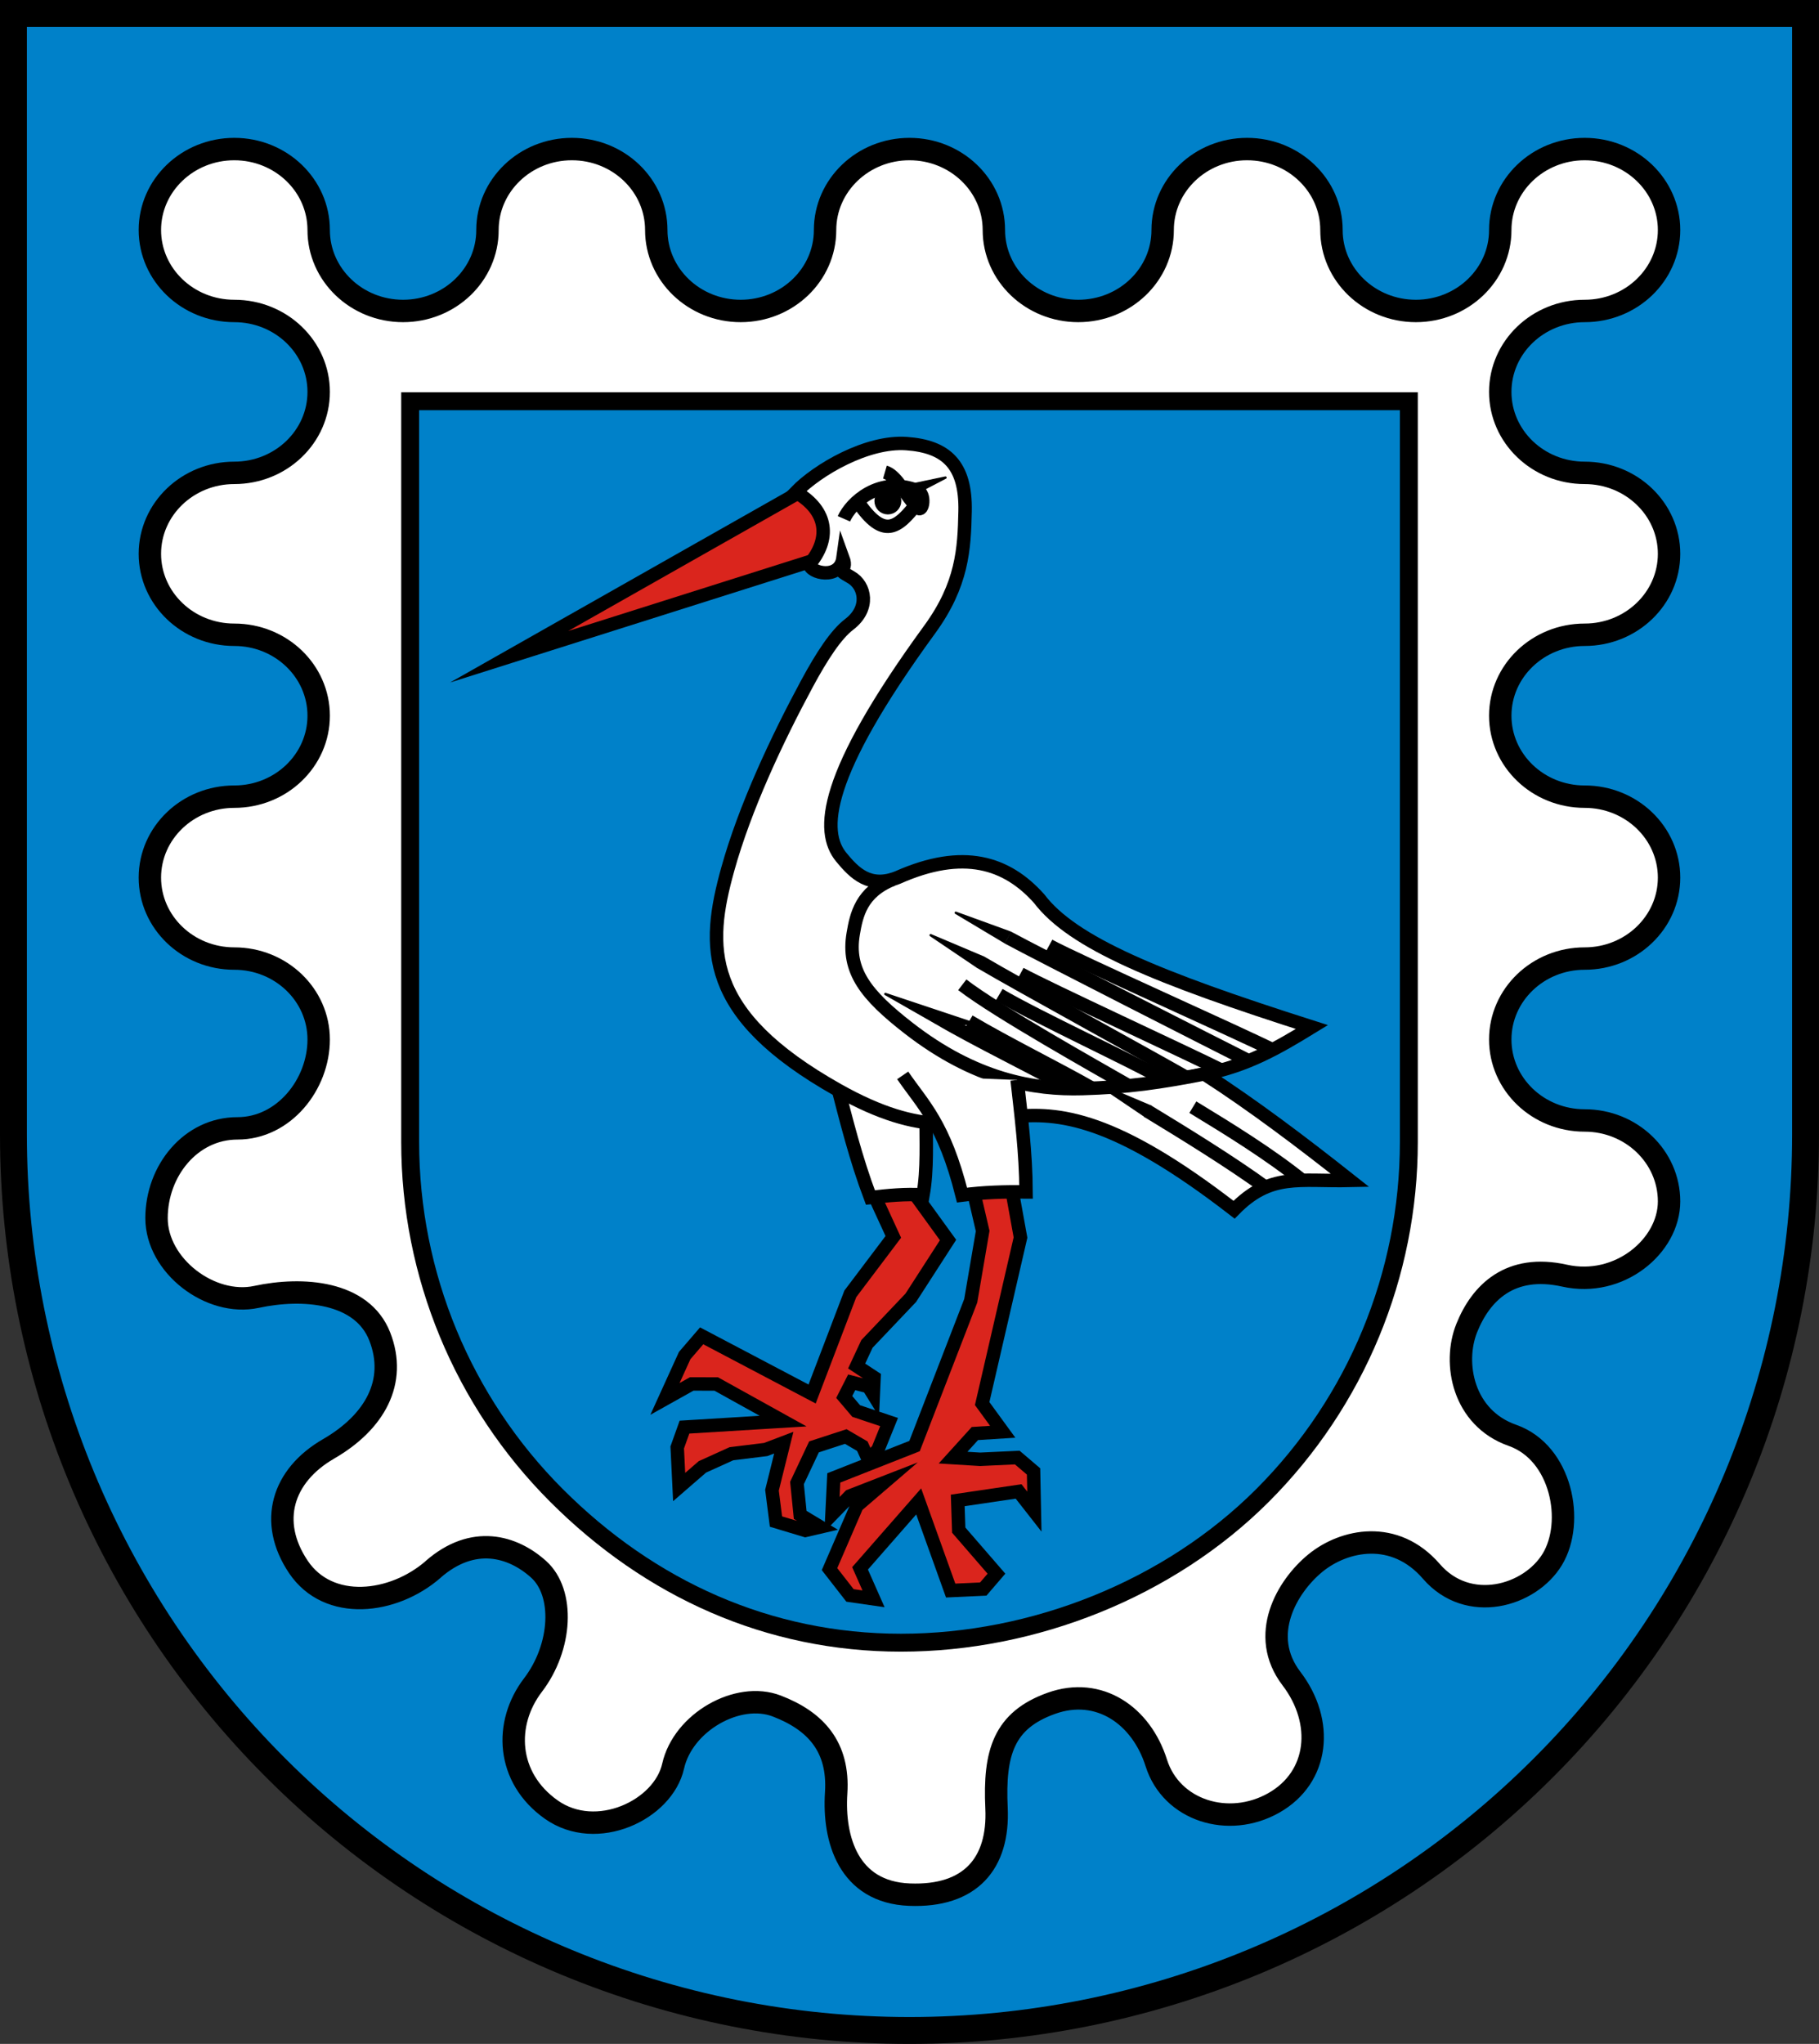 <?xml version="1.0" encoding="UTF-8"?>
<!-- Created with Inkscape (http://www.inkscape.org/) -->
<svg width="203mm" height="228mm" version="1.1" viewBox="0 0 203 228" xmlns="http://www.w3.org/2000/svg">
 <rect x="0" y="0" width="203" height="228" fill="#333333" stroke="none"/>
 <title>Wappen der ehemaligen Gemeinde Mauenheim.</title>
 <path d="m1.499 1.5 3.2e-4 125.07c-3e-5 26.503 10.536 51.921 29.289 70.662 18.754 18.741 44.189 29.269 70.71 29.269 26.522 2e-5 51.957-10.528 70.711-29.269 18.754-18.741 29.289-44.159 29.289-70.662l-8e-4 -125.07z" fill="#0081c9"/>
 <g stroke="#000000">
  <path d="m48.351 175.06c-4.443 3.876-11.691 4.746-15.06-0.28-3.369-5.026-1.789-10.172 3.377-13.156 5.166-2.984 7.681-7.496 5.713-12.534-1.968-5.037-8.611-5.529-13.755-4.421-5.144 1.109-11.156-3.482-11.156-8.781 0-5.299 3.825-10.018 9.027-10.018 5.202 0 9.067-4.924 9.067-9.911 0-4.987-4.217-9.03-9.419-9.03-5.202-1e-5 -9.419-4.043-9.419-9.03 0-4.987 4.217-9.03 9.419-9.03 5.202-1e-5 9.419-4.043 9.419-9.03 0-4.987-4.217-9.03-9.419-9.03-5.202 0-9.419-4.043-9.419-9.03 0-4.987 4.217-9.03 9.419-9.03 5.202 0 9.419-4.043 9.419-9.03s-4.217-9.03-9.419-9.03c-5.202 0-9.419-4.043-9.419-9.03 0-4.987 4.217-9.03 9.419-9.03 5.202 0 9.419 4.043 9.419 9.03 0 4.987 4.217 9.03 9.419 9.03 5.202 0 9.419-4.043 9.419-9.03 0-4.987 4.217-9.03 9.419-9.03 5.202 0 9.419 4.043 9.419 9.03 0 4.987 4.217 9.03 9.419 9.03 5.202 0 9.419-4.043 9.419-9.03 0-4.987 4.217-9.03 9.419-9.03 5.202 0 9.419 4.043 9.419 9.03 1e-5 4.987 4.217 9.03 9.419 9.03 5.202 0 9.419-4.043 9.419-9.03 0-4.987 4.217-9.03 9.419-9.03 5.202 0 9.419 4.043 9.419 9.03 0 4.987 4.217 9.03 9.419 9.03 5.202 0 9.419-4.043 9.419-9.03 0-4.987 4.217-9.03 9.419-9.03 5.202 0 9.419 4.043 9.419 9.03 0 4.987-4.217 9.03-9.419 9.03-5.202 0-9.419 4.043-9.419 9.03s4.217 9.03 9.419 9.03c5.202 1e-5 9.419 4.043 9.419 9.03 0 4.987-4.217 9.03-9.419 9.03-5.202 0-9.419 4.043-9.419 9.03 0 4.987 4.217 9.03 9.419 9.03 5.202 3e-5 9.419 4.043 9.419 9.03 0 4.987-4.217 9.03-9.419 9.03-5.202 1e-5 -9.419 4.043-9.419 9.03 0 4.987 4.217 9.03 9.419 9.03 5.202 1e-5 9.419 4.043 9.419 9.03s-5.572 9.638-11.653 8.283c-6.08-1.355-9.339 1.897-10.923 5.837-1.584 3.939-0.419 10.04 5.093 11.974 5.511 1.935 6.966 9.664 4.464 13.815-2.502 4.151-9.4 6.11-13.504 1.364-4.104-4.745-9.751-3.542-12.941-0.933-3.19 2.608-6.369 8.054-2.677 12.887 3.692 4.832 3.09 11.005-1.969 13.868-5.059 2.864-11.436 0.854-13.112-4.453-1.675-5.307-6.387-8.559-11.711-6.657-5.323 1.902-6.41 5.508-6.122 11.686 0.288 6.178-2.908 9.929-9.72 9.659-6.812-0.271-8.51-6.189-8.176-11.341 0.335-5.152-2.285-8.032-6.628-9.7-4.343-1.667-10.467 1.806-11.567 6.707-1.099 4.901-8.543 8.416-13.595 4.849-5.052-3.568-5.299-9.637-2.051-13.886 3.248-4.249 3.545-10.299 0.636-12.92-2.909-2.621-7.326-3.875-11.769 1e-3z" fill="#ffffff" stroke-linecap="round" stroke-linejoin="round" stroke-width="2.5"/>
  <path d="m45.775 44.756v82.64c-2e-5 14.783 5.871 28.962 16.322 39.416 10.45 10.454 23.677 16.432 38.456 16.432 14.779 2e-5 29.901-5.978 40.351-16.432 10.45-10.454 16.322-24.632 16.322-39.416v-82.64z" fill="#0081c9" stroke-linecap="square" stroke-miterlimit="8" stroke-width="2"/>
  <g>
   <g stroke-width="1.5">
    <path d="m97.087 132.31 2.606 5.665-4.797 6.353-4.263 11.174-12.328-6.49-1.895 2.205-2.199 4.833 2.986-1.67 2.736 6e-3 7.462 4.139-11.007 0.671-0.81 2.266 0.215 4.419 2.59-2.247 3.242-1.469 3.832-0.471 2.014-0.765-1.318 5.305 0.445 3.498 3.279 0.988 1.662-0.386-2.238-1.345-0.357-3.561 1.899-4.028 3.545-1.155 1.848 1.079 0.671 1.487 1.062-1.084 1.253-3.096-3.672-1.231-1.333-1.567 0.833-1.636 1.864 0.48 0.544 0.878 0.085-1.9-1.941-1.274 1.15-2.465 4.893-5.149 4.157-6.441-4.574-6.318" fill="#da251d"/>
    <path d="m93.321 120.63c1.117 4.317 2.183 8.634 3.816 12.951 1.959-0.219 3.918-0.418 5.876-0.287 0.509-2.883 0.327-5.996 0.341-9.045" fill="#ffffff"/>
    <path d="m92.457 53.074-35.636 20.187 38.313-12.123" fill="#da251d" stroke-miterlimit="15"/>
    <path d="m88.811 54.899c3.674 2.115 3.84 5.277 1.537 8.018-0.015 1 3.379 1.846 3.728-0.671 0.641 1.746-1.173 0.977 0.883 2.14 1.601 0.906 2.163 3.47-0.189 5.262-1.488 1.133-3.074 3.585-4.694 6.584-3.378 6.255-6.957 13.891-8.858 20.734-2.393 8.611-2.824 16.128 12.304 24.638 19.203 10.803 17.561-7.278 44.199 13.342 4.074-4.165 7.249-3.134 12.954-3.266-5.574-4.407-10.827-8.363-16.237-11.866 4.735-0.942 8.113-2.885 11.968-5.248-17.295-5.516-26.691-9.375-30.442-14.325-3.599-4.029-8.45-5.611-15.781-2.353-3.116 1.261-4.84-0.497-6.295-2.263-2.352-2.855-2.07-9.043 9.862-25.402 3.665-5.025 3.864-8.998 3.953-13.189 0.11-5.211-2.123-7.238-6.546-7.55-4.379-0.309-9.907 2.905-12.347 5.415z" fill="#ffffff" stroke-miterlimit="8"/>
    <path d="m99.62 98.099c-3.514 1.415-4.044 3.961-4.4 6.056-0.707 4.157 1.422 6.837 6.172 10.531 7.426 5.774 14.021 6.901 19.388 6.748 5.011-0.143 8.688-0.659 14.13-1.738" fill="none"/>
    <path d="m108.28 131.36 1.384 5.958-1.33 7.786-6.27 16.205-9.014 3.552-0.2 4.075 2-2.056 3.752-1.458-2.973 2.551-3.055 7.063 2.287 2.936 2.626 0.378-1.504-3.4 6.543-7.467 3.569 9.944 3.638-0.17 1.471-1.712-4.209-4.858-0.111-3.315 6.792-1.001 1.76 2.249-0.091-4.481-1.816-1.547-4.148 0.193-3.018-0.186 2.436-2.688 3.104-0.196-2.293-3.146 4.278-18.523-1.281-7.081" fill="#da251d" stroke-miterlimit="8"/>
    <g>
     <path d="m100.74 119.96c2.269 3.31 4.606 5.329 6.622 13.352 2.433-0.324 4.801-0.384 7.146-0.354-0.023-4.409-0.546-8.418-0.996-12.486" fill="#ffffff"/>
     <path d="m94.182 57.874c0.761-1.748 3.915-4.799 8.181-3.157 0.983 0.379 0.614 2.441 0.1 1.951-1.424-1.36-2.372-3.62-3.704-4.006" fill="none"/>
     <path d="m95.783 56.046c2.833 4.087 4.351 2.967 6.61 0.032" fill="none"/>
    </g>
   </g>
   <circle cx="99.084" cy="55.885" r=".75" fill="#000000" stroke-linecap="round" stroke-linejoin="round" stroke-miterlimit="15" stroke-width="1.5"/>
   <path d="m100.97 54.23 4.544-0.952-3.909 2.038" fill="#000000" stroke-linejoin="round" stroke-width=".265"/>
  </g>
 </g>
 <g fill="none" stroke="#000000" stroke-width="1.5">
  <path d="m145.47 131.79c-3.754-3.028-8.264-5.803-12.348-8.284"/>
  <path d="m141.33 132.52c-3.921-2.861-9.199-6.104-13.284-8.584"/>
  <path d="m121.91 121.42c-3.632-2.089-9.569-5.011-13.756-7.498"/>
  <path d="m126.06 121.18c-3.632-2.089-14.766-8.319-18.67-11.325"/>
  <path d="m130.14 120.52c-3.632-2.089-14.332-7.016-18.636-9.554"/>
  <path d="m132.38 120.18c-3.632-2.089-18.675-10.323-22.979-12.862"/>
  <path d="m136.45 119.45c-3.777-1.897-19.419-9.103-22.579-10.824"/>
  <path d="m139.63 118.48c-3.777-1.897-23.996-12.176-27.156-13.897"/>
  <path d="m142.23 117.21c-3.777-1.897-21.991-10.005-25.151-11.726"/>
  <path d="m119.47 121.45c-3.632-2.089-10.604-5.446-14.792-7.932"/>
 </g>
 <g fill="#000000" stroke="#000000" stroke-linejoin="round" stroke-width=".265">
  <path d="m112.8 104.05-6.136-2.228 5.535 3.309"/>
  <path d="m109.75 106.81-5.888-2.488 5.287 3.569"/>
  <path d="m109.59 114.48-10.78-3.598 5.618 3.209"/>
  <path d="m128.46 123.45-5.888-2.488 5.287 3.569"/>
 </g>
 <path d="m1.5 1.5 3.2e-4 125.07c-3e-5 26.503 10.536 51.921 29.289 70.662 18.754 18.741 44.189 29.269 70.71 29.269 26.522 2e-5 51.957-10.528 70.711-29.269 18.754-18.741 29.289-44.159 29.289-70.662l-8e-4 -125.07z" fill="none" stroke="#000000" stroke-linecap="square" stroke-miterlimit="8" stroke-width="3"/>
</svg>
